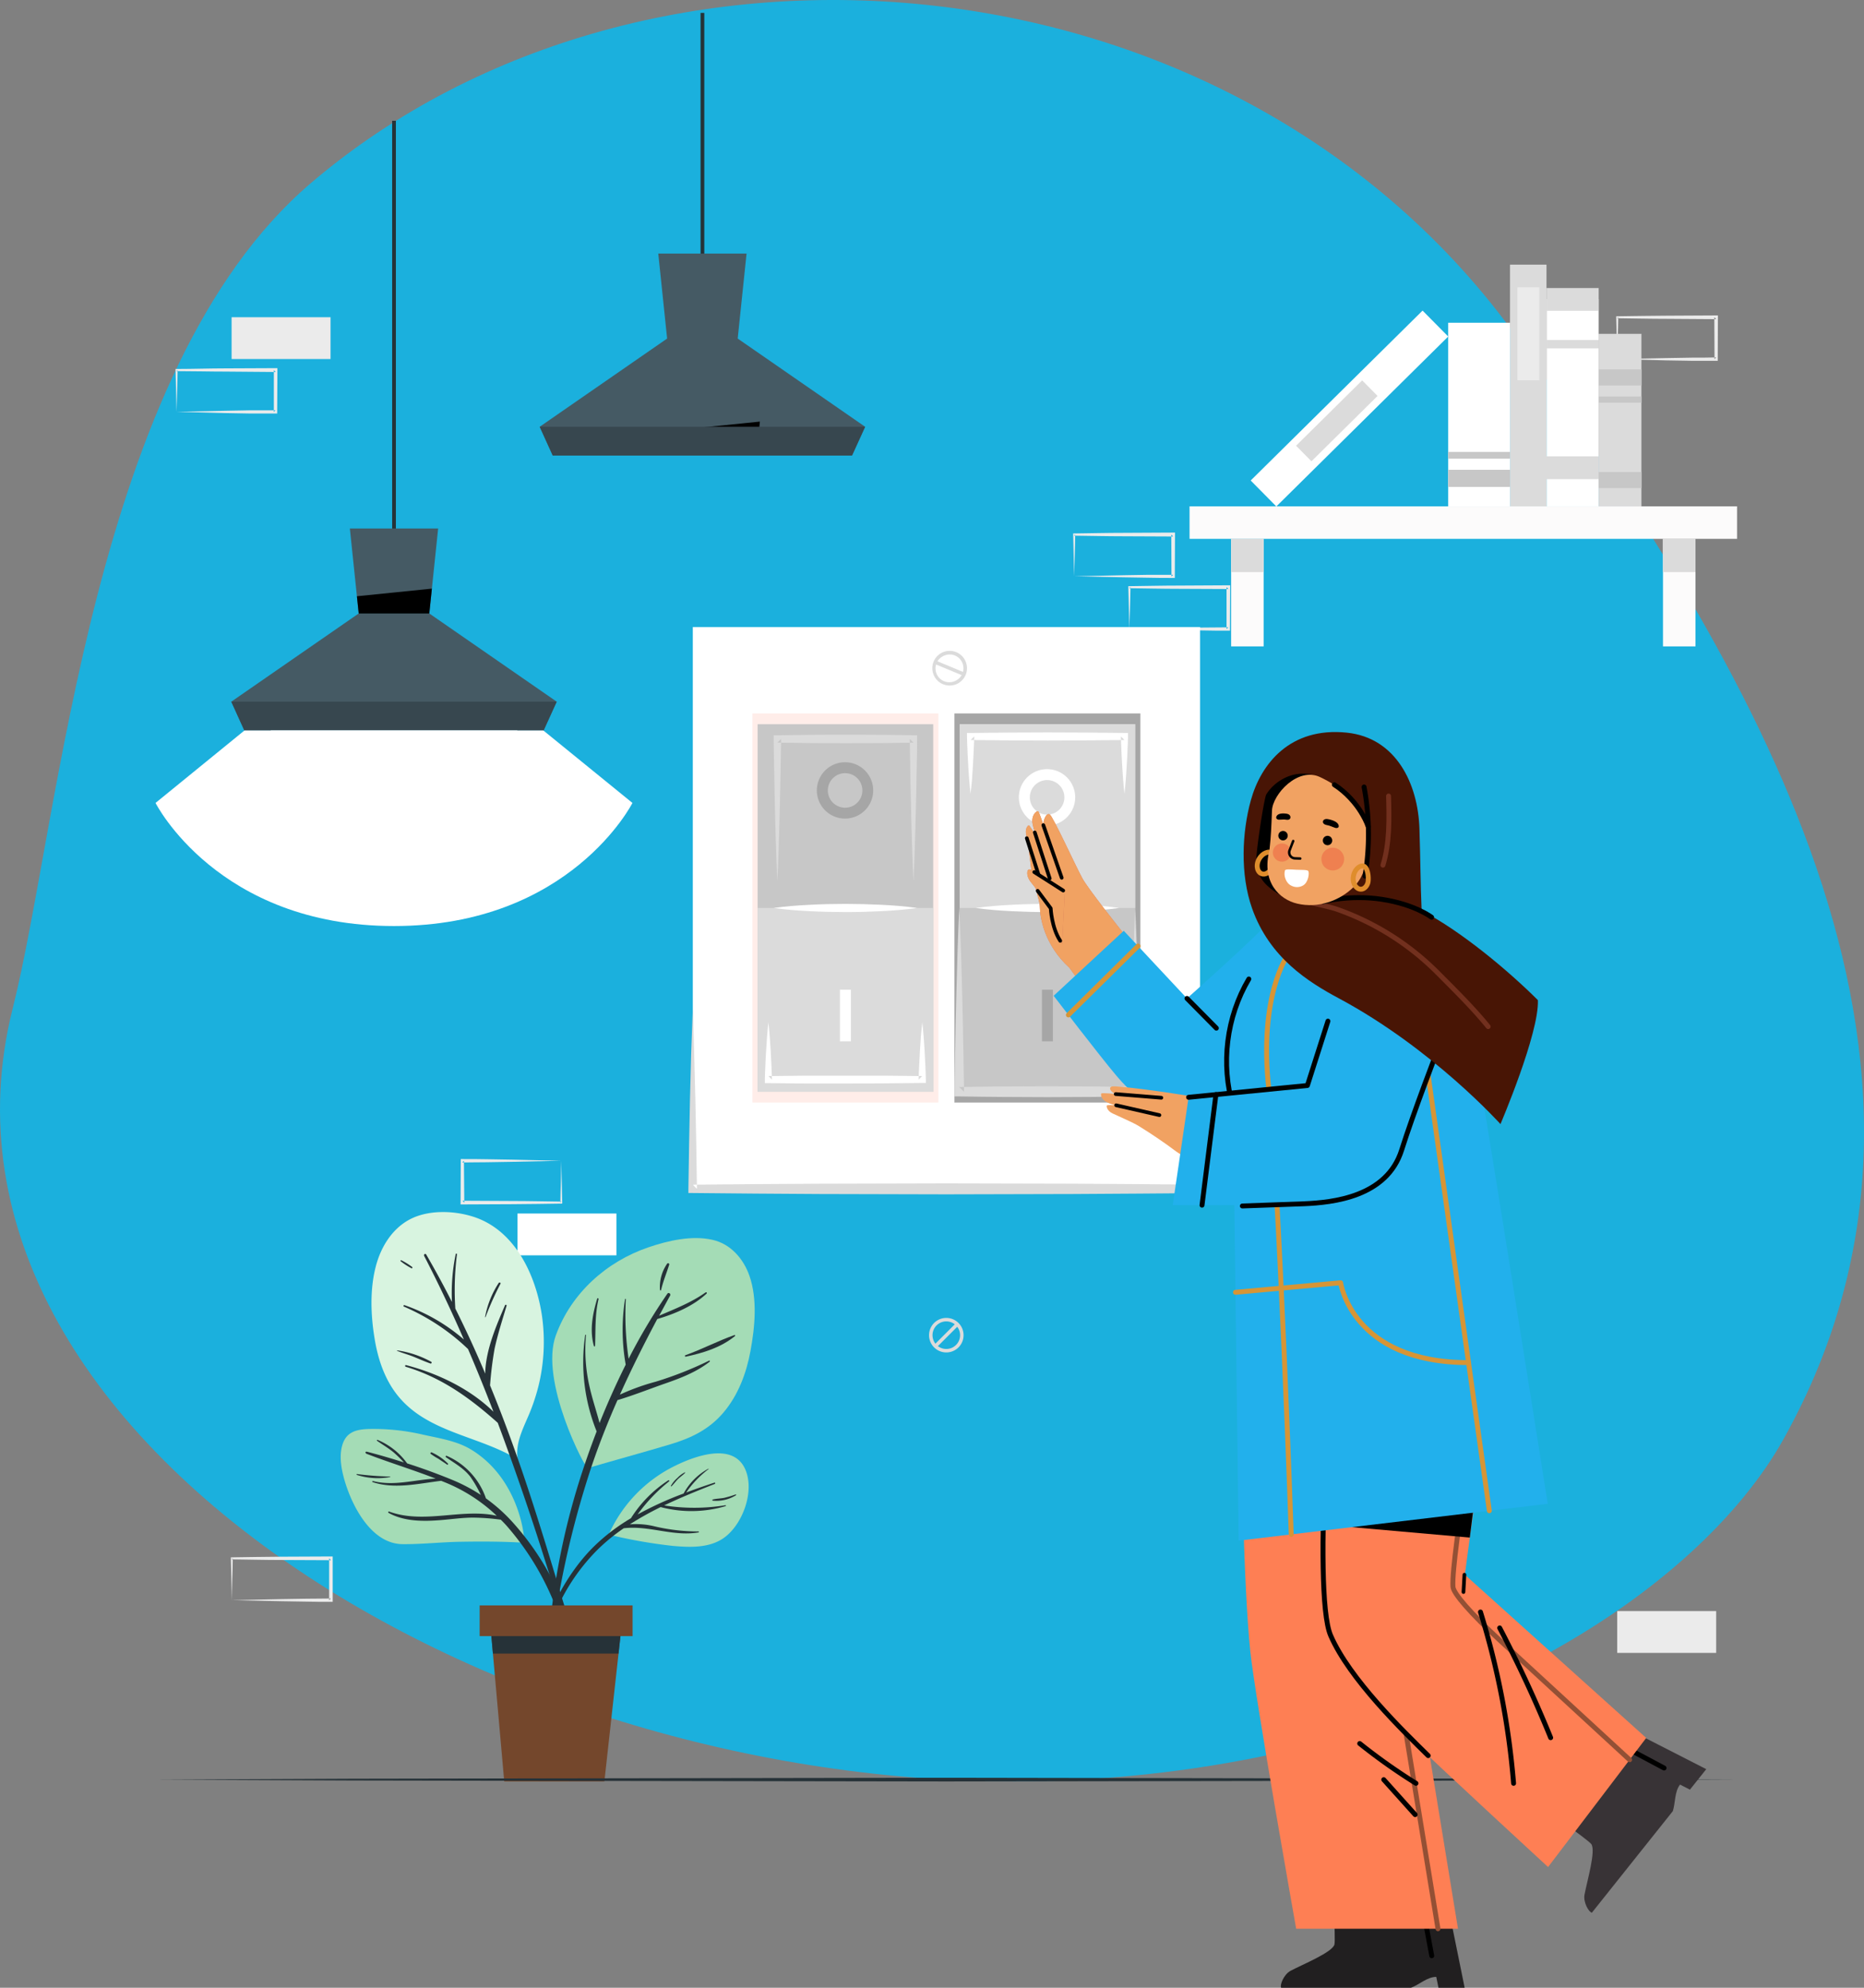 <svg xmlns="http://www.w3.org/2000/svg" width="380.173" height="405.366" viewBox="-425 112.861 380.173 405.366"><rect x="-425" y="112.861" width="380.173" height="405.366" fill="#808080" stroke="none"/><g data-name="CompositeLayer"><path d="M-61.28 406.413c43.232-77.318-7.167-158.678-54.089-224.417-57.076-79.964-177.355-90.578-246.275-31.754-44.626 38.088-51.05 129.652-60.77 168.295-11.398 45.303 15.976 86.97 60.77 116.175 42.554 27.745 101.074 44.087 156.55 41.1 75.66-4.076 126.616-38.645 143.814-69.4Z" fill="#1bb0dd" fill-rule="evenodd" data-name="Path 594"/><g data-name="Switches-cuate"><g data-name="freepik--background-complete--inject-11"><path d="m-377.711 439.186 10.181-.214 5.014-.083c1.67-.039 3.323 0 4.992-.046l-.343.343v-8.528l.381.381-10.158-.046c-3.369 0-6.73-.091-10.098-.13l.214-.205c0 1.395-.069 2.797-.1 4.222l-.083 4.306Zm0 0-.107-4.222c0-1.418-.084-2.858-.099-4.306v-.206h.206c3.368-.038 6.729-.121 10.097-.13l10.09-.045h.381v9.252h-.335c-1.707 0-3.407 0-5.106-.046l-5.076-.084-10.051-.213Z" fill="#ebebeb" fill-rule="evenodd" data-name="Path 1"/><path d="m-205.918 230.38 10.181-.214 5.014-.084h4.992l-.343.335-.038-8.527.38.38-10.096-.045c-3.361 0-6.722-.084-10.09-.122l.213-.213c0 1.394-.068 2.804-.099 4.222l-.114 4.267Zm0 0-.107-4.215c0-1.425-.084-2.865-.099-4.313v-.206h.206c3.368-.038 6.729-.122 10.09-.122l10.097-.053h.381v.38l-.038 8.528v.343h-.335c-1.707 0-3.407 0-5.106-.046l-5.076-.083-10.013-.214Z" fill="#ebebeb" fill-rule="evenodd" data-name="Path 3"/><path d="m-194.655 241.132 10.174-.213 5.014-.084c1.67-.038 3.323 0 4.992-.038l-.366.335v-8.528l.38.381-10.089-.045c-3.368 0-6.729-.084-10.09-.122l.206-.214c0 1.395-.068 2.805-.099 4.222l-.122 4.306Zm0 0-.114-4.214c0-1.425-.084-2.866-.1-4.314v-.205h.214c3.36-.038 6.722-.122 10.09-.122l10.09-.054h.38v.381l-.045 8.528v.343h-.335c-1.7 0-3.407 0-5.106-.046l-5.076-.084-9.998-.213Z" fill="#ebebeb" fill-rule="evenodd" data-name="Path 4"/><path d="M-95.16 441.41h20.18v8.528h-20.18v-8.527z" fill="#ebebeb" fill-rule="evenodd" data-name="Rectangle 5"/><path d="M-357.585 186.08h-20.18v-8.527h20.18v8.527z" fill="#ebebeb" fill-rule="evenodd" data-name="Rectangle 6"/><path d="m-388.982 196.84 10.173-.213 5.015-.091h4.991l-.343.343v-8.528l.382.374-10.159-.084c-3.368 0-6.729-.092-10.06-.092l.207-.205c0 1.394-.069 2.796-.1 4.214l-.106 4.283Zm0 0-.114-4.221c0-1.425-.084-2.866-.1-4.306v-.206h.214c3.36 0 6.721-.122 10.09-.122l10.09-.045h.38v.388l-.045 8.528v.335H-373.908l-5.076-.091-9.998-.26Z" fill="#ebebeb" fill-rule="evenodd" data-name="Path 5"/><path d="m-95.16 186.095 10.182-.213 5.014-.084c1.67 0 3.323 0 4.984-.046l-.335.343-.038-8.527.373.38-10.09-.068c-3.36 0-6.721-.084-10.09-.122l.214-.205c0 1.394-.069 2.796-.099 4.214l-.114 4.328Zm0 0-.106-4.221c0-1.426-.084-2.858-.1-4.306v-.206h.207c3.368-.038 6.729-.114 10.09-.122l10.059-.053h.388v.38l-.038 8.528v.343H-80.108l-5.076-.083-9.975-.26Z" fill="#ebebeb" fill-rule="evenodd" data-name="Path 6"/><path d="M-319.459 360.335h20.18v8.527h-20.18v-8.527z" fill="#fff" fill-rule="evenodd" data-name="Rectangle 7"/><path d="m-310.535 349.582-10.181.213-5.015.084c-1.66.038-3.322 0-4.983.046l.335-.343.076 8.527-.381-.38 10.09.053c3.36 0 6.729.083 10.09.122l-.206.205c0-1.394.06-2.796.099-4.214l.076-4.313Zm0 0 .107 4.222c0 1.425.084 2.857.099 4.305v.206h-.206c-3.36.038-6.729.114-10.09.122l-10.09.046h-.35v-.381l.038-8.528v-.343h.335c1.7 0 3.407 0 5.099.038l5.075.084 9.983.229Z" fill="#ebebeb" fill-rule="evenodd" data-name="Path 7"/><path d="M-70.72 222.75h-111.666v-6.63H-70.72v6.63z" fill="#fcfbfb" fill-rule="evenodd" data-name="Rectangle 8"/><path d="M-85.824 222.75h6.63v21.933h-6.63v-21.932z" fill="#fcfbfb" fill-rule="evenodd" data-name="Rectangle 9"/><path d="M-85.824 222.75h6.63v6.776h-6.63v-6.775z" fill="#dbdbdb" fill-rule="evenodd" data-name="Rectangle 10"/><path d="M-173.904 222.75h6.63v21.933h-6.63v-21.932z" fill="#fcfbfb" fill-rule="evenodd" data-name="Rectangle 11"/><path d="M-173.904 222.75h6.63v6.776h-6.63v-6.775z" fill="#dbdbdb" fill-rule="evenodd" data-name="Rectangle 12"/><path d="M-98.94 173.857v42.256h-10.638v-42.256h10.639z" fill="#fff" fill-rule="evenodd" data-name="Rectangle 13"/><path d="M-98.94 171.6v4.642h-10.638V171.6h10.639z" fill="#dbdbdb" fill-rule="evenodd" data-name="Rectangle 14"/><path d="M-98.94 182.194v1.722h-10.638v-1.722h10.639z" fill="#dbdbdb" fill-rule="evenodd" data-name="Rectangle 15"/><path d="M-98.94 205.932v4.641h-11.964v-4.641h11.965z" fill="#dbdbdb" fill-rule="evenodd" data-name="Rectangle 16"/><path d="M-109.585 166.83v49.29h-7.438v-49.29h7.438z" fill="#dbdbdb" fill-rule="evenodd" data-name="Rectangle 17"/><path d="M-111.04 171.456v18.96h-4.467v-18.96h4.466z" fill="#ebebeb" fill-rule="evenodd" data-name="Rectangle 18"/><path d="m-129.63 181.49-35.053 34.652-5.229-5.29 35.054-34.652 5.229 5.29z" fill="#fff" fill-rule="evenodd" data-name="Rectangle 19"/><path d="m-144.04 193.606-13.483 13.33-3.14-3.176 13.484-13.33 3.14 3.176z" fill="#dbdbdb" fill-rule="evenodd" data-name="Rectangle 20"/><path d="M-117.008 178.68v37.44h-12.627v-37.44h12.627z" fill="#fff" fill-rule="evenodd" data-name="Rectangle 21"/><path d="M-117.008 208.668v3.49h-12.627v-3.49h12.627z" fill="#c7c7c7" fill-rule="evenodd" data-name="Rectangle 22"/><path d="M-117.015 205.025v1.357h-12.628v-1.357h12.628z" fill="#c7c7c7" fill-rule="evenodd" data-name="Rectangle 23"/><path d="M-90.221 180.944v35.184h-8.726v-35.184h8.726z" fill="#dbdbdb" fill-rule="evenodd" data-name="Rectangle 24"/><path d="M-90.221 209.117v3.277h-8.726v-3.277h8.726z" fill="#c7c7c7" fill-rule="evenodd" data-name="Rectangle 25"/><path d="M-90.214 188.191v3.277h-8.725v-3.277h8.725z" fill="#c7c7c7" fill-rule="evenodd" data-name="Rectangle 26"/><path d="M-90.214 193.716v1.273h-8.725v-1.273h8.725z" fill="#c7c7c7" fill-rule="evenodd" data-name="Rectangle 27"/></g><g data-name="freepik--Plant--inject-11"><path d="M-314.454 381.26c.678 4.811.42 9.707-.762 14.42a39.87 39.87 0 0 1-2.21 6.37c-1.143 2.637-2.347 5.213-2.057 8.1.282.184-.679.153-.71-.129-7.711-4.39-17.603-5.19-23.54-12.376-2.811-3.398-4.229-7.704-4.9-12.017-.761-4.695-.93-9.907.283-14.518 1.013-3.91 3.3-7.681 6.98-9.602 3.68-1.92 8.764-1.806 12.757-.564 8.65 2.675 12.94 11.98 14.16 20.317Z" fill="#d8f4e0" fill-rule="evenodd" data-name="Path 8"/><path d="M-310.499 438.355a1198.708 1198.708 0 0 0-3.185-10.516c-2.119-6.86-4.313-13.718-6.752-20.44a295.557 295.557 0 0 0-4.618-12.01c.183-2.498.49-4.985.922-7.452.648-2.988 1.585-5.876 2.454-8.802a.168.168 0 0 0-.313-.107c-1.73 4.031-3.985 9.19-4.046 13.961a218.228 218.228 0 0 0-6.097-13.267 57.1 57.1 0 0 1 .336-11.05.132.132 0 1 0-.26-.054 39.4 39.4 0 0 0-.762 9.762 190.078 190.078 0 0 0-5.258-9.693c-.167-.29-.564 0-.419.29 2.896 5.578 5.586 11.278 8.108 17.054a37.03 37.03 0 0 0-12.094-7.003c-.19-.068-.335.206-.137.29a44.032 44.032 0 0 1 13.077 8.657 339.746 339.746 0 0 1 5.182 12.787c-4.823-4.732-11.43-7.841-17.817-9.51-.213-.061-.274.274-.068.335 7.392 2.225 13.138 6.417 18.762 11.43a339.475 339.475 0 0 1 1.92 5.221 582.999 582.999 0 0 1 6.805 19.943c1.017 3.206 2.033 6.417 3.049 9.633 1.074 3.46 1.92 7.11 3.322 10.448.138.32.71.251.64-.137-.571-3.285-1.783-6.539-2.75-9.77Z" fill="#263238" fill-rule="evenodd" data-name="Path 9"/><path d="M-323.294 374.509a19.182 19.182 0 0 0-2.774 6.92c0 .068.084.106.107 0a60.68 60.68 0 0 1 3.048-6.79c.084-.19-.251-.328-.38-.13Z" fill="#263238" fill-rule="evenodd" data-name="Path 10"/><path d="M-337.049 390.573a20.301 20.301 0 0 0-6.92-2.324c-.068 0-.106.084 0 .107 1.113.465 2.287.762 3.407 1.22 1.12.456 2.233.96 3.376 1.356a.198.198 0 0 0 .137-.359Z" fill="#263238" fill-rule="evenodd" data-name="Path 11"/><path d="M-340.928 371.247a14.03 14.03 0 0 0-2.225-1.379.122.122 0 0 0-.13.198 13.542 13.542 0 0 0 2.195 1.425c.145.084.297-.152.16-.244Z" fill="#263238" fill-rule="evenodd" data-name="Path 12"/><path d="M-288.444 407.453c-5.556 1.654-11.142 3.178-16.697 4.801-.48.145-9.907-17.847-6.478-27.114 3.14-8.581 10.319-15.005 18.884-17.916 3.963-1.35 8.84-2.485 13.032-1.525 3.726.824 6.355 3.872 7.567 7.377 1.646 4.763 1.097 10.44.198 15.303-.83 4.511-2.484 8.946-5.464 12.49-2.98 3.544-6.721 5.304-11.042 6.584Z" fill="#a4dcb6" fill-rule="evenodd" data-name="Path 13"/><path d="M-280.404 390.352a73.971 73.971 0 0 1-10.89 4.29 45.134 45.134 0 0 0-7.27 2.63c2.347-5.228 4.922-10.349 7.62-15.424 3.59-1.037 7.362-2.66 10.075-5.198a.16.16 0 0 0-.206-.236c-2.957 2.096-6.226 3.353-9.495 4.763.762-1.364 1.478-2.728 2.24-4.092.213-.374-.312-.762-.564-.381a117.104 117.104 0 0 0-7.895 13.252 60.965 60.965 0 0 1-.572-12.147c0-.1-.144-.107-.16 0a40.39 40.39 0 0 0 .138 13.344 158.384 158.384 0 0 0-5.335 11.903c-.632-2.423-1.455-4.809-2.004-7.247a33.463 33.463 0 0 1-.762-10.67c0-.106-.145-.113-.16 0a37.76 37.76 0 0 0 2.332 19.632 164.07 164.07 0 0 0-2.622 7.308 145.478 145.478 0 0 0-7.377 38.538.237.237 0 1 0 .473.038 190.708 190.708 0 0 1 8.276-38.104c1.608-4.846 3.467-9.548 5.502-14.159 3.277-.975 6.546-2.286 9.77-3.406 3.223-1.12 6.363-2.347 9.007-4.413a.126.126 0 1 0-.121-.22Z" fill="#263238" fill-rule="evenodd" data-name="Path 14"/><path d="M-275.222 385.125c-3.4 1.211-6.615 2.903-10.014 4.122-.152.061-.061.313.1.282 3.588-.762 7.147-1.851 10.043-4.206.114-.092-.008-.237-.13-.198Z" fill="#263238" fill-rule="evenodd" data-name="Path 15"/><path d="M-302.924 377.794c0-.176-.22-.282-.274-.1-.937 3.133-1.577 6.455-.67 9.656a.122.122 0 0 0 .236 0c.13-3.239-.054-6.379.708-9.556Z" fill="#263238" fill-rule="evenodd" data-name="Path 16"/><path d="M-288.924 370.561a8.307 8.307 0 0 0-1.471 5.335c0 .114.19.19.228.046.412-1.791 1.105-3.422 1.654-5.167a.236.236 0 0 0-.411-.214Z" fill="#263238" fill-rule="evenodd" data-name="Path 17"/><path d="M-354.53 415.394c1.63 5.167 5.501 12.315 11.628 12.368 3.97.038 7.972-.434 11.957-.487 4.26-.069 8.535-.061 12.788.198.35 0-.51-12.773-10.76-18.999-2.866-1.745-6.38-2.286-9.64-3.002a44.429 44.429 0 0 0-11.386-1.189c-2.355.091-4.313.594-5.152 3.003-.876 2.522-.213 5.646.564 8.108Z" fill="#a4dcb6" fill-rule="evenodd" data-name="Path 18"/><path d="M-350.118 408.924c2.492.64 4.999 1.38 7.498 2.172a25.847 25.847 0 0 0-2.065-2.02c-1.074-.891-2.286-1.6-3.406-2.385-.092-.06 0-.251.083-.198a14.068 14.068 0 0 1 6.051 4.801 123.77 123.77 0 0 1 9.145 3.338 34.668 34.668 0 0 1 5.876 3.094 23.96 23.96 0 0 0-2.127-3.696c-1.364-1.768-3.2-2.744-4.983-4a.16.16 0 0 1 .16-.275 14.586 14.586 0 0 1 7.994 8.672 34.1 34.1 0 0 1 5.814 5.281c6.783 7.697 12.117 17.947 12.14 28.402 0 .252-.396.32-.45.061-1.92-10.387-6.028-19.714-12.955-27.777a21.846 21.846 0 0 0-1.524-1.623 45.95 45.95 0 0 0-5.609-.42c-2.18 0-4.344.32-6.515.496-3.575.297-7.537.335-10.76-1.463-.146-.084-.047-.328.113-.267 7.194 2.614 14.739-.709 21.948.854a33.639 33.639 0 0 0-10.669-6.859l-.663-.267c-4.618.557-9.495 1.76-13.991.26a.114.114 0 0 1 .06-.214c4.344 1.09 8.513-.282 12.803-.495-4.671-1.822-9.427-3.262-14.113-5.068-.275-.16-.282-.51.145-.404Z" fill="#263238" fill-rule="evenodd" data-name="Path 19"/><path d="M-352.16 413.466a60.31 60.31 0 0 0 6.72.51c.054 0 .07.084 0 .1a13.938 13.938 0 0 1-6.782-.435c-.091-.03-.045-.19.061-.175Z" fill="#263238" fill-rule="evenodd" data-name="Path 20"/><path d="M-336.98 409.038a10.979 10.979 0 0 1 3.33 2.286c.114.107-.038.313-.168.221-.564-.411-1.15-.762-1.73-1.173a15.393 15.393 0 0 1-1.623-1.029.198.198 0 0 1 .19-.305Z" fill="#263238" fill-rule="evenodd" data-name="Path 21"/><path d="M-300.79 425.674c-.076.176.168.336.267.153a.275.275 0 0 0 .16.106c4.125.983 8.306 1.711 12.52 2.18 3.392.305 7.294.488 10.266-1.479 4.016-2.66 6.66-9.792 4.488-14.319-2.568-5.372-10.318-2.454-14.205-.54a28.517 28.517 0 0 0-13.496 13.9Z" fill="#a4dcb6" fill-rule="evenodd" data-name="Path 22"/><path d="M-303.792 428.166a39.736 39.736 0 0 1 7.476-5.692 25.377 25.377 0 0 1 7.62-7.728c.145-.099.267.13.137.236a34.002 34.002 0 0 0-6.393 6.722 70.344 70.344 0 0 1 9.38-4.268 12.513 12.513 0 0 1 5.038-5.052c.046 0 .099 0 .053.068a20.804 20.804 0 0 0-4.572 4.779c1.905-.71 3.81-1.372 5.753-2.012.176-.061.244.205.077.266-3.422 1.342-6.927 2.751-10.319 4.382a39.75 39.75 0 0 0 12.498-.038.091.091 0 0 1 .046.175 24.569 24.569 0 0 1-13.26.199 63.239 63.239 0 0 0-6.287 3.52 15.796 15.796 0 0 1 5.083.42 38.78 38.78 0 0 0 8.916 1.028c.114 0 .145.183 0 .198-5.182.892-10.082-1.463-15.241-.845a38.673 38.673 0 0 0-5.335 4.366 40.39 40.39 0 0 0-7.803 11.005c-2.157 4.404-3.33 9.068-5.076 13.61a.168.168 0 0 1-.32-.084c1.532-8.985 5.998-18.869 12.529-25.255Z" fill="#263238" fill-rule="evenodd" data-name="Path 23"/><path d="M-288.162 415.866a5.844 5.844 0 0 1 1.326-1.608c.435-.469.951-.856 1.524-1.143.053 0 .084.054.053.084-.427.48-1.013.838-1.47 1.296-.458.457-.847 1.013-1.319 1.47-.061.061-.152-.015-.114-.099Z" fill="#263238" fill-rule="evenodd" data-name="Path 24"/><path d="M-279.62 418.656c.762-.199 1.586-.183 2.363-.343a22.02 22.02 0 0 0 2.286-.686.091.091 0 0 1 .069.167 7.621 7.621 0 0 1-4.725 1.098.122.122 0 0 1 .007-.236Z" fill="#263238" fill-rule="evenodd" data-name="Path 25"/><path d="m-325.146 442.356.679 7.727 2.309 26.078h20.423l2.888-26.078.846-7.727h-27.145Z" fill="#74472c" fill-rule="evenodd" data-name="Path 26"/><path d="m-325.146 442.356.679 7.727h25.62l.846-7.727h-27.145Z" fill="#263238" fill-rule="evenodd" data-name="Path 27"/><path d="M-295.981 446.517h-31.192v-6.264h31.192v6.264z" fill="#74472c" fill-rule="evenodd" data-name="Rectangle 28"/></g><g data-name="freepik--Lamps--inject-11"><path d="M-345.018 137.49h.762v86.473h-.762V137.49z" fill="#263238" fill-rule="evenodd" data-name="Rectangle 29"/><path d="m-311.457 255.954-2.667 5.868h-61.042l-2.66-5.868 25.987-17.985h14.395l25.987 17.985Z" fill="#455a64" fill-rule="evenodd" data-name="Path 28"/><path d="m-335.637 220.64-1.807 17.33h-14.395l-1.806-17.33h18.008Z" fill="#455a64" fill-rule="evenodd" data-name="Path 29"/><path d="m-311.457 255.954-2.675 5.868h-61.034l-2.66-5.868h66.369Z" fill="#37474f" fill-rule="evenodd" data-name="Path 30"/><path d="m-351.839 237.97-.366-3.514 15.287-1.554-.526 5.067h-14.395Z" fill-rule="evenodd" data-name="Path 32"/><path d="M-282.117 115.49h.763v52.416h-.763V115.49z" fill="#263238" fill-rule="evenodd" data-name="Rectangle 30"/><path d="m-248.555 199.89-2.667 5.868h-61.042l-2.66-5.868 25.987-17.985h14.395l25.987 17.985Z" fill="#455a64" fill-rule="evenodd" data-name="Path 33"/><path d="m-272.735 164.576-1.807 17.329h-14.395l-1.806-17.33h18.008Z" fill="#455a64" fill-rule="evenodd" data-name="Path 34"/><path d="m-284.937 203.905-.366-3.513 15.287-1.555-.526 5.068h-14.395Z" fill-rule="evenodd" data-name="Path 35"/><path d="m-248.555 199.897-2.675 5.86h-61.034l-2.66-5.86h66.369Z" fill="#37474f" fill-rule="evenodd" data-name="Path 36"/><path d="M-296.01 276.606s-12.665 25.103-48.635 25.103-48.635-25.103-48.635-25.103l18.137-14.776h60.965l18.168 14.776Z" fill="#fff" fill-rule="evenodd" data-name="Path 38"/><path d="M-304.606 274.16s-5.741 10.319-20.938 15.73c-5.056 1.802-11.433 3.063-19.093 3.063-29.576 0-40.04-18.793-40.04-18.793l14.93-12.33h50.212l14.929 12.33Z" fill="#fff" fill-rule="evenodd" data-name="Path 39"/></g><g data-name="freepik--Table--inject-11"><path d="m-393.273 475.78 40.321-.183 40.314-.068 80.642-.13 80.642.13 40.32.068 40.314.183-40.313.183-40.321.069-80.642.13-80.642-.13-40.314-.069-40.32-.183Z" fill="#263238" fill-rule="evenodd" data-name="Path 40"/></g><g data-name="freepik--Switches--inject-11"><path d="M-283.698 240.736h103.455v114.588h-103.455V240.736z" fill="#fff" fill-rule="evenodd" data-name="Rectangle 31"/><path d="M-271.537 258.35h37.925v79.36h-37.925v-79.36z" fill="#ffede9" fill-rule="evenodd" data-name="Rectangle 32"/><path d="M-230.336 258.35h37.925v79.36h-37.925v-79.36z" fill="#a6a6a6" fill-rule="evenodd" data-name="Rectangle 33"/><path d="M-270.479 260.557h35.815v74.947h-35.815v-74.947z" fill="#c7c7c7" fill-rule="evenodd" data-name="Rectangle 34"/><path d="M-270.479 298.027h35.815v37.477h-35.815v-37.477z" fill="#dbdbdb" fill-rule="evenodd" data-name="Rectangle 35"/><path d="M-266.457 292.533a515.545 515.545 0 0 1-.283-7.25c-.069-2.414-.152-4.829-.203-7.248l-.148-7.25c-.037-2.414-.093-4.829-.111-7.244v-.735h.75l6.938-.088 6.94-.033 6.939.033c2.313 0 4.626.055 6.939.083h.75v.763c0 2.415-.075 4.83-.112 7.245a758.726 758.726 0 0 1-.153 7.249c-.06 2.415-.129 4.834-.198 7.249-.07 2.415-.172 4.834-.283 7.25a567.402 567.402 0 0 1-.286-7.25c-.07-2.415-.148-4.83-.2-7.25-.05-2.418-.12-4.829-.152-7.248-.032-2.42-.093-4.83-.111-7.245l.75.745c-2.314.028-4.627.074-6.94.084l-6.939.032-6.939-.032-6.94-.088.746-.74c0 2.414-.079 4.83-.111 7.244l-.153 7.249c-.05 2.42-.134 4.834-.199 7.249s-.18 4.811-.291 7.226Z" fill="#dbdbdb" fill-rule="evenodd" data-name="Path 41"/><path d="M-236.889 321.322c.108.974.192 1.949.27 2.923.077.975.149 1.944.197 2.918.048.975.113 1.95.15 2.924.035.974.089 1.943.107 2.918v.711h-.735l-7.845.078-7.838.036h-7.845l-7.838-.084h-.736v-.717c0-.975.072-1.95.102-2.918.03-.969.095-1.95.15-2.924.113-1.95.25-3.892.466-5.841.22 1.949.358 3.892.472 5.841.054.975.114 1.95.15 2.924.035.974.09 1.943.101 2.918l-.717-.724 7.838-.084h15.683l7.845.084-.724.724c0-.975.072-1.95.108-2.918.036-.969.095-1.95.15-2.924.053-.975.125-1.95.19-2.918.066-.968.192-1.973.3-2.947Z" fill="#fff" fill-rule="evenodd" data-name="Path 42"/><path d="M-267.202 298.027c2.44-.346 4.879-.526 7.312-.645 1.196-.078 2.44-.096 3.66-.144l3.658-.042c2.434 0 4.873.06 7.313.18 2.44.12 4.879.305 7.312.651-2.433.347-4.873.532-7.312.652-2.44.12-4.879.191-7.313.185l-3.659-.047c-1.195-.048-2.44-.06-3.659-.138-2.433-.125-4.873-.305-7.312-.652Z" fill="#fff" fill-rule="evenodd" data-name="Path 43"/><path d="M-252.572 279.797a5.746 5.746 0 1 1-.011-11.491 5.746 5.746 0 0 1 .012 11.491Zm0-9.261a3.522 3.522 0 1 0-.011 7.043 3.522 3.522 0 0 0 .011-7.043Z" fill="#a6a6a6" fill-rule="evenodd" data-name="Path 44"/><path d="M-253.69 314.697h2.23v10.523h-2.23v-10.523z" fill="#fff" fill-rule="evenodd" data-name="Rectangle 36"/><path d="M-193.463 335.498h-35.814V260.55h35.814v74.947z" fill="#c7c7c7" fill-rule="evenodd" data-name="Rectangle 37"/><path d="M-193.463 298.027h-35.814v-37.476h35.814v37.476z" fill="#dbdbdb" fill-rule="evenodd" data-name="Rectangle 38"/><path d="M-193.469 298.027c.144 3.121.265 6.244.365 9.37.09 3.12.197 6.248.263 9.369l.191 9.369c.048 3.12.12 6.242.144 9.369v.95h-.969l-8.968.108-8.969.042-8.969-.042c-2.989 0-5.979-.072-8.968-.108h-.969v-.95c0-3.127.096-6.248.144-9.37.048-3.12.12-6.247.197-9.368.078-3.122.168-6.249.257-9.37.09-3.12.222-6.248.365-9.369.144 3.121.267 6.244.37 9.37.09 3.12.192 6.247.258 9.369.066 3.12.155 6.248.197 9.369.042 3.12.12 6.242.144 9.369l-.969-.963c2.99-.036 5.979-.101 8.969-.113l8.968-.036 8.969.036 8.968.113-.962.963c0-3.127.101-6.248.143-9.37l.197-9.368c.066-3.122.174-6.249.257-9.37.084-3.12.234-6.248.377-9.369Z" fill="#dbdbdb" fill-rule="evenodd" data-name="Path 45"/><path d="M-227.059 274.733a95.908 95.908 0 0 1-.27-2.918c-.077-.974-.149-1.949-.196-2.923-.048-.975-.114-1.944-.15-2.918-.036-.975-.09-1.95-.102-2.924v-.711h.736l7.844-.084 7.839-.03 7.844.03 7.845.078h.73v.711c0 .975-.072 1.95-.102 2.924s-.096 1.943-.15 2.918c-.113 1.949-.251 3.898-.466 5.841-.221-1.943-.359-3.892-.473-5.841-.053-.975-.113-1.944-.15-2.918-.035-.975-.089-1.95-.1-2.924l.723.724-7.845.083-7.844.03-7.839-.03-7.844-.083.723-.724c0 .975-.071 1.95-.107 2.924-.036.974-.096 1.943-.15 2.918-.054.974-.125 1.949-.191 2.923-.066.975-.197 1.932-.305 2.924Z" fill="#fff" fill-rule="evenodd" data-name="Path 46"/><path d="M-196.745 298.027c-2.44.347-4.88.527-7.313.652-1.196.078-2.44.09-3.659.138l-3.66.047c-2.432 0-4.872-.065-7.311-.185-2.44-.12-4.88-.305-7.313-.652 2.434-.346 4.873-.526 7.313-.651 2.44-.126 4.879-.186 7.312-.18l3.66.042c1.195.048 2.439.066 3.658.144 2.434.12 4.873.275 7.313.645Z" fill="#fff" fill-rule="evenodd" data-name="Path 47"/><path d="M-211.376 281.208a5.746 5.746 0 1 1 0-11.491 5.746 5.746 0 0 1 0 11.491Zm0-9.261a3.522 3.522 0 1 0 0 7.043 3.522 3.522 0 0 0 0-7.043Z" fill="#fff" fill-rule="evenodd" data-name="Path 48"/><path d="M-212.488 314.697h2.23v10.523h-2.23v-10.523z" fill="#a6a6a6" fill-rule="evenodd" data-name="Rectangle 39"/><path d="M-283.698 318.613c.113 3.061.215 6.117.28 9.178l.24 9.178.185 9.178.138 9.177-.843-.867c8.621-.101 17.237-.143 25.859-.197l25.865-.066 25.865.06c8.622.06 17.238.096 25.86.203l-.85.85.144-9.178.18-9.178.22-9.16c.066-3.061.168-6.117.282-9.178.113 3.061.215 6.117.287 9.178l.239 9.178.185 9.178.138 9.177v.837h-.861c-8.622.108-17.238.138-25.86.198l-25.865.065-25.865-.065c-8.622-.06-17.237-.096-25.86-.204h-.86v-.83l.143-9.178.18-9.178.239-9.178c.12-3.061.221-6.117.335-9.178Z" fill="#dbdbdb" fill-rule="evenodd" data-name="Path 49"/><path d="M-231.996 388.668a3.52 3.52 0 1 1 0-7.041 3.52 3.52 0 0 1 0 7.041Zm0-6.333a2.812 2.812 0 1 0 2.812 2.812 2.82 2.82 0 0 0-2.812-2.812Z" fill="#dbdbdb" fill-rule="evenodd" data-name="Path 50"/><path d="m-234.477 387.135 4.467-4.467.501.501-4.467 4.467-.501-.5z" fill="#dbdbdb" fill-rule="evenodd" data-name="Rectangle 40"/><path d="M-231.3 252.665a3.536 3.536 0 1 1 1.334-.267 3.445 3.445 0 0 1-1.333.267Zm0-6.333a2.721 2.721 0 0 0-1.066.213 2.812 2.812 0 1 0 2.141 5.197 2.82 2.82 0 0 0 0-5.197 2.827 2.827 0 0 0-1.074-.213Z" fill="#dbdbdb" fill-rule="evenodd" data-name="Path 51"/><path d="m-234.361 248.257.272-.655 5.832 2.43-.273.654-5.831-2.43z" fill="#dbdbdb" fill-rule="evenodd" data-name="Rectangle 41"/></g></g><g data-name="Group 4532"><g data-name="Group 4525"><g data-name="Group 4523"><path d="M-137.212 518.227c1.648-.624 3.304-2.207 5.144-2.223l.454 2.223h5.338l-2.807-13.824-1.91-.098-21.866.201s.182 4.385.02 4.92c-.479 1.593-6.324 3.968-8.931 5.339-1.37.72-2.243 2.868-1.938 3.462h26.496Z" fill="#211f20" fill-rule="evenodd" data-name="Path 1755"/><path d="m-132.988 511.704-1.325-7.125" stroke-linejoin="round" stroke-linecap="round" stroke="#000" fill="transparent" data-name="Line 34"/></g><g data-name="Group 4524"><path d="M-83.816 482.203c.538-1.679.333-3.96 1.467-5.408l2.022 1.03L-77 473.65l-12.56-6.421-1.267 1.431-13.472 17.227s3.542 2.589 3.86 3.049c.947 1.368-.84 7.42-1.392 10.312-.29 1.52.846 3.542 1.5 3.674l16.515-20.72Z" fill="#383336" fill-rule="evenodd" data-name="Path 1756"/><path d="M-85.604 473.416-92 470.011" stroke-linejoin="round" stroke-linecap="round" stroke="#000" fill="transparent" data-name="Line 35"/></g><path d="M-171.359 397.306c-.683 8.273-.01 39.034 1.364 52.318.978 9.455 9.356 56.573 9.356 56.573h33.005l-10.526-64.345 1.524-48.159" fill="#fe7f54" fill-rule="evenodd" data-name="Path 1757"/><path d="m-131.715 506.197-10.526-64.345 1.524-48.159" stroke-linejoin="round" stroke-linecap="round" stroke="#935035" fill="transparent" data-name="Path 1758"/><path d="M-147.678 468.424a119.886 119.886 0 0 0 11.472 8.114" stroke-linejoin="round" stroke-linecap="round" stroke="#000" fill="transparent" data-name="Path 1759"/><path d="m-142.78 475.789 6.406 7.135" stroke-linejoin="round" stroke-linecap="round" stroke="#000" fill="transparent" data-name="Path 1760"/><path d="M-152.921 381.95s-4.561 55.524-.687 64.445c3.874 8.92 12.174 16.971 17.272 21.976 5.097 5.005 27.073 25.24 27.073 25.24l20.018-26.328-36.99-33.29 6.061-45.46" fill="#fe7f54" fill-rule="evenodd" data-name="Path 1761"/><path d="M-152.921 381.95s-4.561 55.524-.687 64.445c3.874 8.92 14.8 19.491 19.896 24.496" stroke-linejoin="round" stroke-linecap="round" stroke="#000" fill="transparent" data-name="Path 1762"/><path d="m-126.325 433.992-.194 3.533" stroke-linejoin="round" stroke-linecap="round" stroke-width=".75" stroke="#000" fill="transparent" data-name="Line 36"/><path d="m-92.631 471.736-26.428-24.333c-6.018-5.54-9.505-9.596-9.601-10.928-.442-6.085 6.523-45.366 6.523-45.366" stroke-linejoin="round" stroke-linecap="round" stroke="#935035" fill="transparent" data-name="Path 1763"/><path d="M-123.048 441.603a162.724 162.724 0 0 1 6.752 34.935" stroke-linejoin="round" stroke-linecap="round" stroke="#000" fill="transparent" data-name="Path 1764"/><path d="M-119.127 444.852a258.942 258.942 0 0 1 10.393 22.378" stroke-linejoin="round" stroke-linecap="round" stroke="#000" fill="transparent" data-name="Path 1765"/><path d="m-125.225 426.42-33.067-2.918 33.893-3.742-.826 6.66Z" fill-rule="evenodd" data-name="Path 1766"/></g><g data-name="Group 4530"><g data-name="Group 4528"><g data-name="Group 4526"><path d="m-187.147 312.102-8.986-9.254s-6.912-8.669-8.09-10.822c-1.48-2.7-5.97-12.594-6.672-13.075-.703-.481-1.528 1.44-1.227 2.439 0 0-.916-3.1-1.182-3.1-.53-.003-1.356 1.071-1.12 2.442.116.678.664 2.494.664 2.494s-1.301-2.094-1.402-2.06c-.324.106-.787.843-.543 1.9.435 1.895.795 5.12.98 6.62.363 2.929 1.798 6.792 1.81 8.079.019 2.108.874 7.769 6.021 12.447l9.958 13.617" fill="#ce7159" fill-rule="evenodd" data-name="Path 1767"/><path d="m-187.147 312.102-8.986-9.254s-6.912-8.669-8.09-10.822c-1.48-2.7-5.97-12.594-6.672-13.075-.703-.481-1.528 1.44-1.227 2.439 0 0-.916-3.1-1.182-3.1-.53-.003-1.356 1.071-1.12 2.442.116.678.664 2.494.664 2.494s-1.301-2.094-1.402-2.06c-.324.106-.787.843-.543 1.9.435 1.895.795 5.12.98 6.62.363 2.929 1.798 6.792 1.81 8.079.019 2.108.874 7.769 6.021 12.447l9.958 13.617" fill="#f1a262" fill-rule="evenodd" data-name="Path 1768"/></g><path d="M-159.072 324.058s-10.437 7.76-18.384 13.494c-7.948 5.734-14.737.68-19.816-5.285-3.249-3.817-12.83-16.332-12.83-16.332l14.302-13.256 12.89 13.792s9.216-8.149 14.943-13.764c6.088-5.97 12.92-6.624 20.36-2.5" fill="#22b0ec" fill-rule="evenodd" data-name="Path 1769"/><path d="m-182.91 316.472 5.993 6.063" stroke-linejoin="round" stroke-linecap="round" stroke="#000" fill="transparent" data-name="Line 37"/><path d="m-192.889 305.794-14.208 14.046" stroke-linejoin="round" stroke-linecap="round" stroke="#d69536" fill="transparent" data-name="Line 38"/><path d="m-213.947 282.622 3.043 9.385" stroke-linejoin="round" stroke-linecap="round" stroke-width=".75" stroke="#000" fill="transparent" data-name="Line 39"/><path d="m-212.209 281.134 3.75 10.734" stroke-linejoin="round" stroke-linecap="round" stroke-width=".75" stroke="#000" fill="transparent" data-name="Line 40"/><path d="m-215.579 283.792 2.798 8.71" stroke-linejoin="round" stroke-linecap="round" stroke-width=".75" stroke="#000" fill="transparent" data-name="Line 41"/><g data-name="Group 4527"><path d="M-207.835 294.68s-6.349-4.079-7.018-4.465c-.668-.385-1.047 1.116.117 2.543 1.163 1.426 4.036 5.34 4.036 5.34s.188 4.076 2.349 7.277" fill="#ce7159" fill-rule="evenodd" data-name="Path 1770"/><path d="M-207.835 294.68s-6.349-4.079-7.018-4.465c-.668-.385-1.047 1.116.117 2.543 1.163 1.426 4.036 5.34 4.036 5.34s.188 4.076 2.349 7.277" fill="#f1a262" fill-rule="evenodd" data-name="Path 1771"/></g><path d="M-214.063 290.705c.182.114 5.91 3.77 5.91 3.77" stroke-linejoin="round" stroke-linecap="round" stroke-width=".75" stroke="#000" fill="transparent" data-name="Path 1772"/><path d="M-213.36 294.53c.101.13 2.66 3.567 2.66 3.567s.173 3.939 1.941 6.624" stroke-linejoin="round" stroke-linecap="round" stroke-width=".75" stroke="#000" fill="transparent" data-name="Path 1773"/></g><path d="M-170.294 312.512c-4.58 7.727-5.772 17.383-3.213 25.992l1.142 88.545 63.035-7.516s-14.533-91.888-15.897-98.142c-1.363-6.255-9.23-17.43-17.382-23.812" fill="#22b0ec" fill-rule="evenodd" data-name="Path 1774"/><path d="M-125.482 390.742c-23.768 0-26.088-16.283-26.088-16.283l-21.448 1.943" stroke-linejoin="round" stroke-linecap="round" stroke="#d69536" fill="transparent" data-name="Path 1775"/><path d="m-121.242 420.953-13.214-94.135" stroke-linejoin="round" stroke-linecap="round" stroke="#d69536" fill="transparent" data-name="Line 42"/><path d="M-162.394 307.698s-5.92 8.139-3.824 27.276c2.095 19.137 4.574 90.796 4.574 90.796" stroke-linejoin="round" stroke-linecap="round" stroke="#d69536" fill="transparent" data-name="Path 1776"/><path d="M-170.294 312.512c-4.58 7.727-5.772 17.383-3.213 25.992" stroke-linejoin="round" stroke-linecap="round" stroke="#000" fill="transparent" data-name="Path 1777"/><g data-name="Group 4529"><path d="m-158.333 336.515-12.836 1.285s-10.652-1.306-13.071-1.721c-3.035-.521-13.162-1.898-13.976-1.647-.814.251-.2 1.158.77 1.543 0 0-2.87-.332-2.96-.082-.106.297.051 1.264 1.26 1.797.63.278 1.044.467 2.208.667-1.165-.2-2.283-.15-2.319-.05-.118.32.171 1.141 1.15 1.607 1.756.838 4.091 1.802 5.38 2.589 2.519 1.537 5.898 3.876 6.913 4.667 1.663 1.296 6.857 4.758 13.722 3.635l16.856.67" fill="#f1a262" fill-rule="evenodd" data-name="Path 1778"/><path d="m-197.361 338.261 8.833 2.011" stroke-linejoin="round" stroke-linecap="round" stroke-width=".75" stroke="#000" fill="transparent" data-name="Line 43"/><path d="m-197.446 335.975 9.307.752" stroke-linejoin="round" stroke-linecap="round" stroke-width=".75" stroke="#000" fill="transparent" data-name="Line 44"/><path d="m-152.671 316.438-5.677 17.79-24.232 2.406-3.234 21.99s17.694.112 26.76-.275c5.935-.253 16.917-1.38 19.933-10.974 2.94-9.349 7.79-21.111 9.577-27.94" fill="#22b0ec" fill-rule="evenodd" data-name="Path 1779"/><path d="M-131.716 326.785s-5.068 13.156-7.405 20.59c-3.016 9.593-13.998 10.721-19.933 10.974l-12.564.45" stroke-linejoin="round" stroke-linecap="round" stroke="#000" fill="transparent" data-name="Path 1780"/><path d="m-154.16 321.103-4.188 13.125-24.232 2.406" stroke-linejoin="round" stroke-linecap="round" stroke="#000" fill="transparent" data-name="Path 1781"/><path d="m-177.007 336.08-2.836 22.56" stroke-linejoin="round" stroke-linecap="round" stroke="#000" fill="transparent" data-name="Line 45"/><path d="m-127.415 323.142-4.8 4.067" stroke-linejoin="round" stroke-linecap="round" stroke="#000" fill="transparent" data-name="Line 46"/></g></g><g data-name="Group 4531"><path d="M-111.342 316.82c-5.949-5.948-15.677-14.105-23.707-18.244-.243-5.624-.239-10.154-.45-16.758-.288-9.071-4.726-18.495-14.787-19.543-11.622-1.212-17.546 6.394-19.593 13.77-1.797 6.48-2.228 15.091.257 22.097 3.563 10.047 11.478 14.99 17.685 18.313 19.136 10.246 32.965 25.645 32.965 25.645s7.921-18.535 7.63-25.28Z" fill="#481505" fill-rule="evenodd" data-name="Path 1782"/><path d="M-163.762 293.427c2.287 3.428 8.015 3.65 11.585 4.911a54.37 54.37 0 0 1 20.386 12.9c3.536 3.561 7.131 7.08 10.313 10.977" stroke-linejoin="round" stroke-linecap="round" stroke="#72301e" fill="transparent" data-name="Path 1783"/><path d="M-141.795 275.196c.127 4.737.243 9.572-1.145 14.103" stroke-linejoin="round" stroke-linecap="round" stroke="#72301e" fill="transparent" data-name="Path 1784"/><path d="M-160.059 296.863c-2.2-.758-4.061-1.396-5.896-2.88-1.743-1.41-3.073-3.317-2.767-6.766.303-3.415 1.587-11.713 1.997-12.371 1.518-2.436 4.406-4.194 7.372-4.216 3.011-.023 5.913 1.697 6.867 4.553" fill-rule="evenodd" data-name="Path 1785"/><path d="M-165.25 287.291c-.113-.4-.379-.67-.88-.66-1.14.025-2.095 1.084-2.373 2.127-.143.536-.131 1.137.125 1.638.143.281.376.525.67.64.706.28 1.47-.198 1.853-.776.346-.52.859-2.072.605-2.969Z" stroke-linejoin="round" stroke-linecap="round" stroke="#df8d2c" fill="transparent" data-name="Path 1786"/><path d="M-155.13 296.74s5.435-1.47 11.93-.486c6.771 1.024 10.184 3.666 10.184 3.666" stroke-linejoin="round" stroke-linecap="round" stroke="#000" fill="transparent" data-name="Path 1787"/><path d="M-145.882 282.094c.02 5.998-.636 9.287-3.04 11.659-2.87 2.83-7.26 4.384-11.496 3.39-3.666-.86-7.343-4.397-5.665-10.908.32-3.047.366-4.358.507-8.057.128-3.354 5.33-9.012 9.827-6.834 9.155 4.327 9.867 10.75 9.867 10.75Z" fill="#f1a262" fill-rule="evenodd" data-name="Path 1788"/><path d="M-164.274 283.245a.957.957 0 1 0 1.913.072.957.957 0 0 0-1.913-.072Z" fill-rule="evenodd" data-name="Path 1789"/><path d="M-155.198 284.232a.956.956 0 1 0 1.911.073.956.956 0 0 0-1.911-.073Z" fill-rule="evenodd" data-name="Path 1790"/><path d="M-155.487 287.931a2.317 2.317 0 1 0 4.63.176 2.317 2.317 0 0 0-4.63-.176Z" fill="#ef8050" fill-rule="evenodd" data-name="Path 1791"/><path d="M-165.387 286.658a1.855 1.855 0 1 0 3.708.142 1.855 1.855 0 0 0-3.708-.142Z" fill="#ef8050" fill-rule="evenodd" data-name="Path 1792"/><path d="M-162.932 290.385c.095-.337 1.142-.217 2.304-.157 1.033.053 2.315-.043 2.479.294.205.423.011 2.305-1.113 2.931-.888.494-1.837.372-2.602-.099-.765-.472-1.396-1.807-1.068-2.969Z" fill="#fff" fill-rule="evenodd" data-name="Path 1793"/><path d="M-152.851 272.893c2.512 1.605 4.39 3.885 5.401 5.52.593.96 1.138 1.96 1.504 3.033" stroke-linejoin="round" stroke-linecap="round" stroke="#000" fill="transparent" data-name="Path 1794"/><path d="M-146.79 273.353a52.425 52.425 0 0 1 .195 18.167" stroke-linejoin="round" stroke-linecap="round" stroke="#000" fill="transparent" data-name="Path 1795"/><g data-name="Path 1796"><path d="m-161.244 284.37-.734 1.882a1.214 1.214 0 0 0 1.084 1.654l1.082.04" fill="#f1a262" fill-rule="evenodd"/><path d="m-161.244 284.37-.734 1.882a1.214 1.214 0 0 0 1.084 1.654l1.082.04" stroke-linejoin="round" stroke-linecap="round" stroke-width=".5" stroke="#000" fill="transparent"/></g><path d="M-152.1 280.904c-.378-.577-1.395-.863-1.947-.973-.253-.05-.524-.077-.763.02-.447.18-.504.697-.104.968.3.203.725.222 1.065.336.388.13.763.292 1.15.424.3.103.782.035.742-.38a.873.873 0 0 0-.143-.395Z" fill-rule="evenodd" data-name="Path 1797"/><path d="M-162.015 279.058c-.177-.167-.407-.228-.629-.26-.483-.071-1.391-.122-1.835.303a.811.811 0 0 0-.209.328c-.128.38.257.595.528.594.351-.003.7-.037 1.051-.037.308-.001.665.115.96.02.393-.13.463-.637.134-.948Z" fill-rule="evenodd" data-name="Path 1798"/><path d="M-146.446 289.841c-.244-.337-.586-.5-1.053-.319-1.064.414-1.599 1.736-1.503 2.81.05.553.266 1.113.678 1.497.23.215.533.363.849.372.758.021 1.313-.689 1.475-1.364.147-.607.098-2.24-.446-2.996Z" stroke-linejoin="round" stroke-linecap="round" stroke="#df8d2c" fill="transparent" data-name="Path 1799"/></g></g></g></svg>